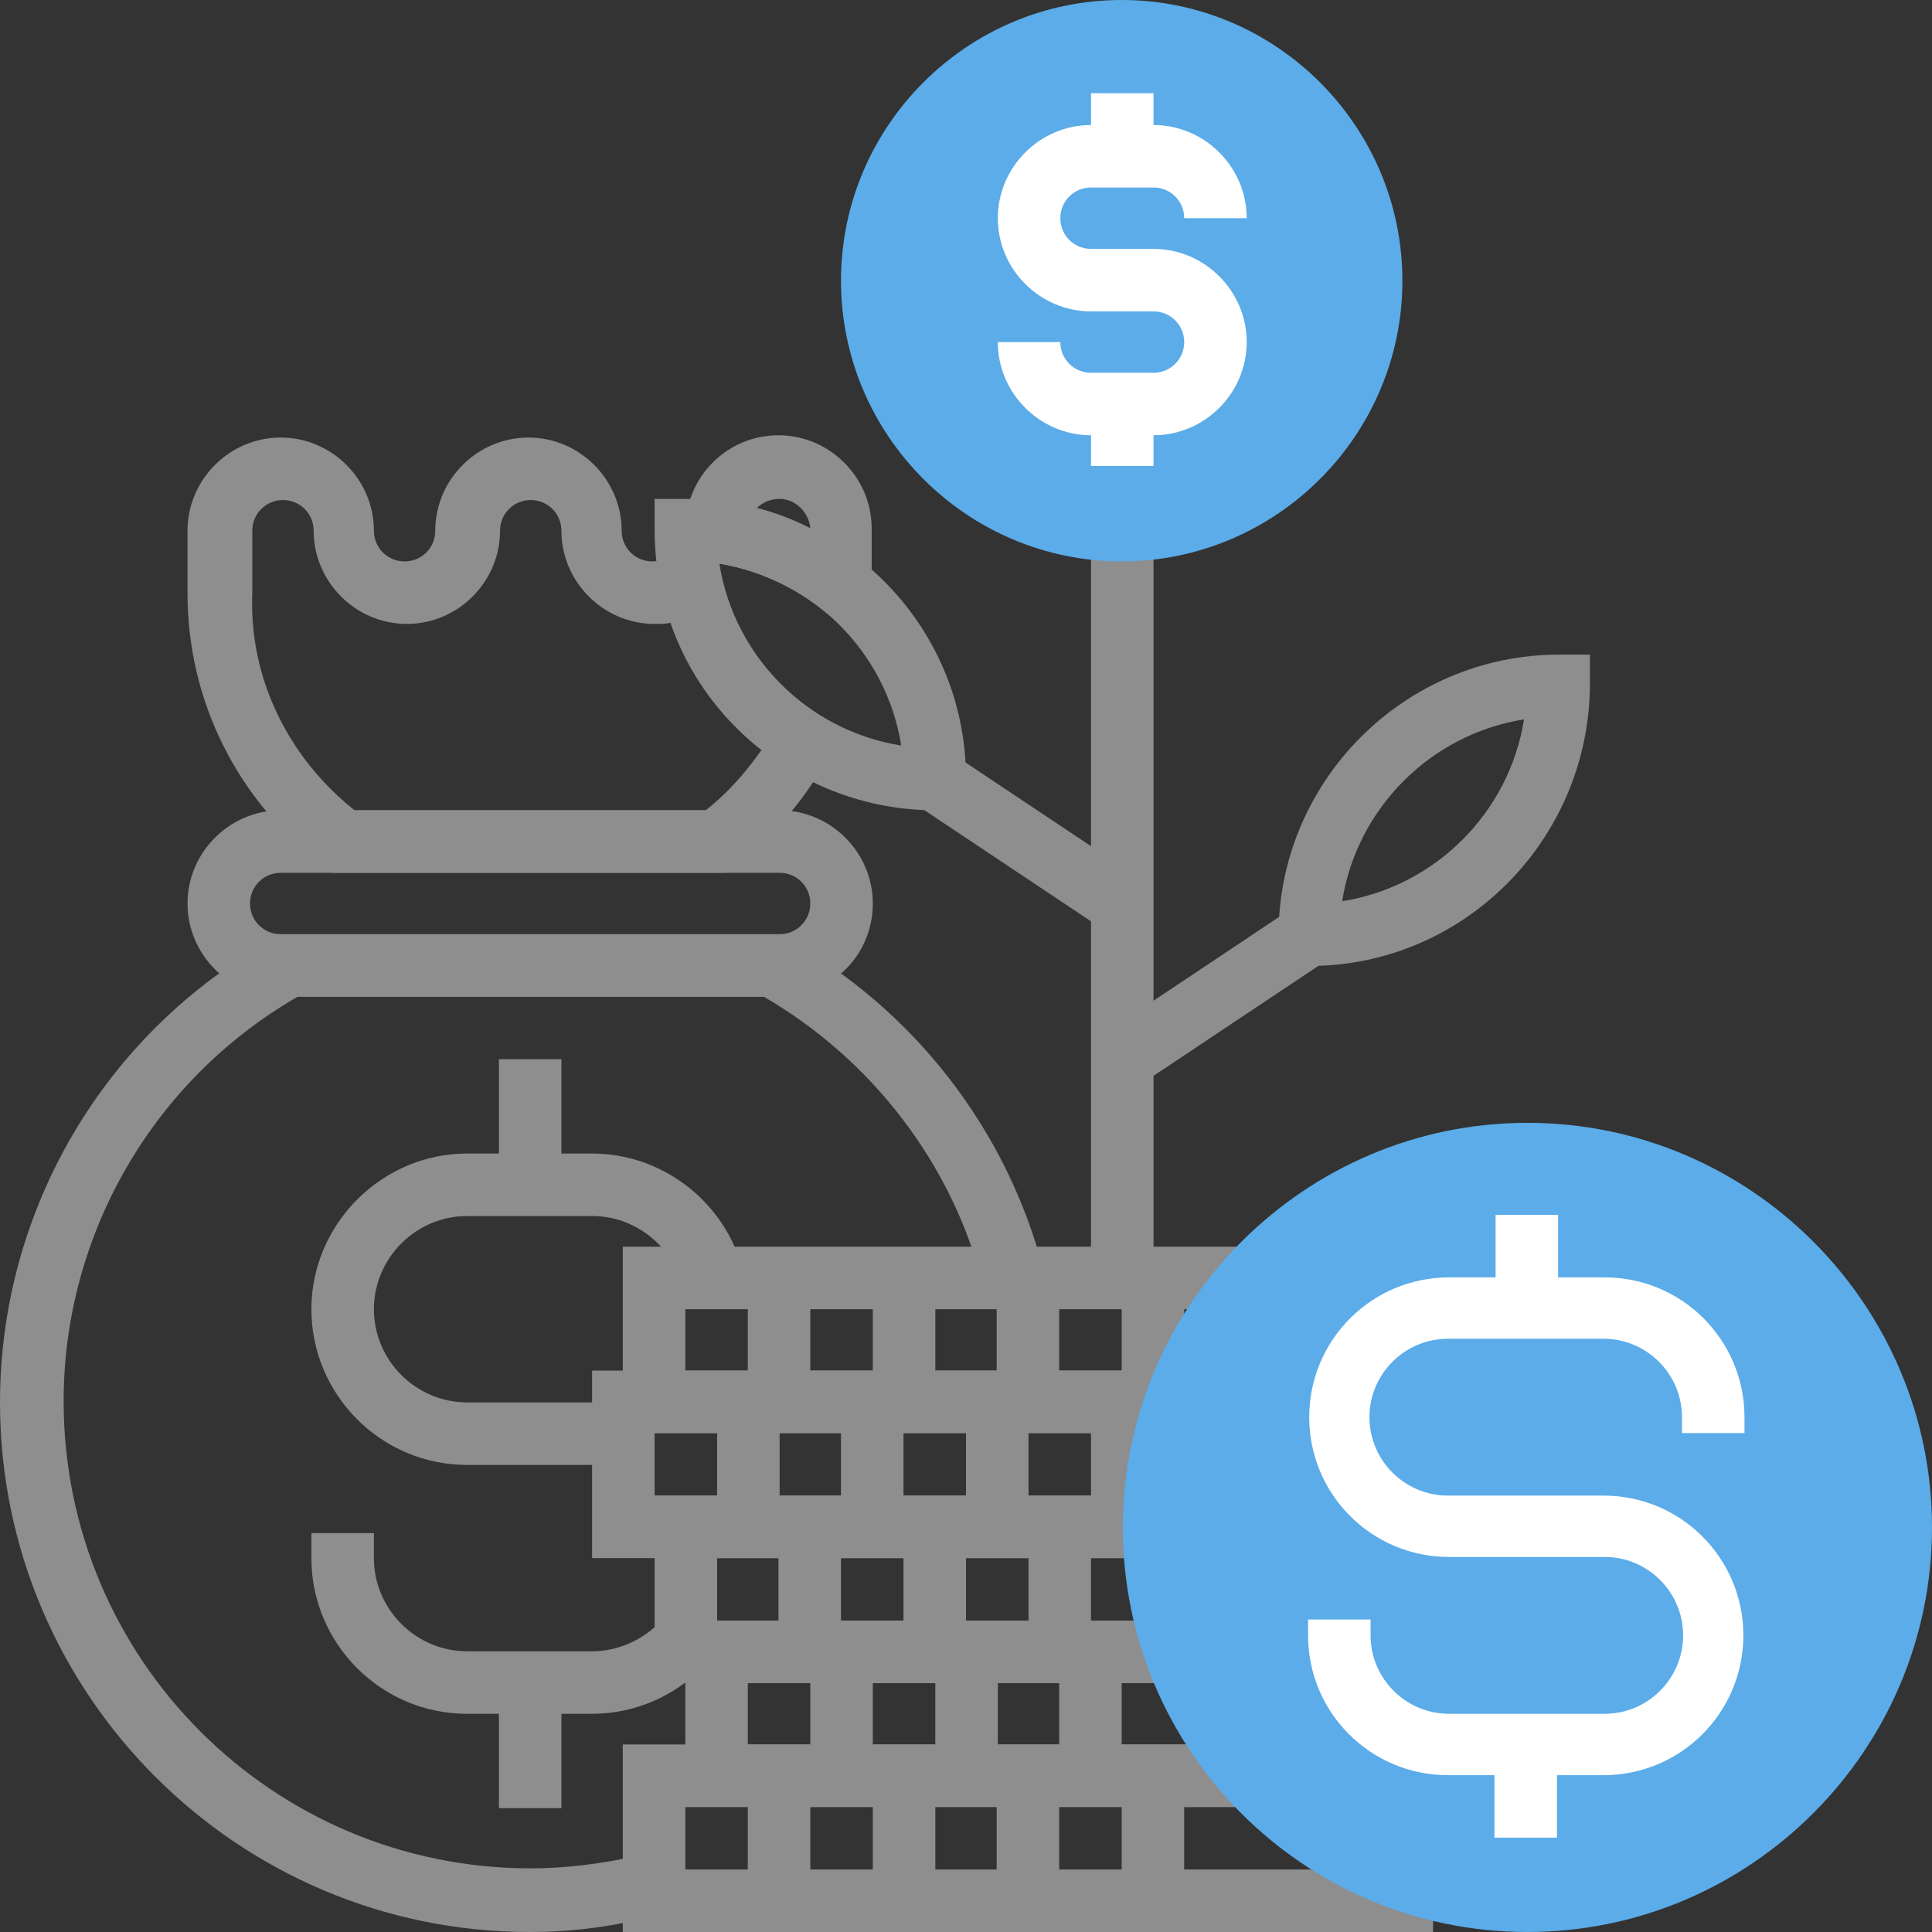 <?xml version="1.0" encoding="utf-8"?>
<!-- Generator: Adobe Illustrator 23.0.5, SVG Export Plug-In . SVG Version: 6.00 Build 0)  -->
<svg version="1.1" id="Layer_1" xmlns="http://www.w3.org/2000/svg" xmlns:xlink="http://www.w3.org/1999/xlink" x="0px" y="0px"
	 viewBox="0 0 170 170" style="enable-background:new 0 0 170 170;" xml:space="preserve">
<rect x="0" y="0" width="170" height="170" fill="#333333" stroke="none"/>
<style type="text/css">
	.st0{fill:#8E8E8E;}
	.st1{fill:#5bace9;}
	.st2{fill:#FFFFFF;}
</style>
<path class="st0" d="M46.6,170C20.9,170,0,149.1,0,123.4c0-16.9,9.2-32.6,24.1-40.8l0.6-0.3h43.9l0.6,0.3
	c11.2,6.2,19.4,16.8,22.6,29.1l-5.3,1.4c-2.7-10.7-9.8-19.9-19.3-25.4h-41c-12.7,7.3-20.6,20.9-20.6,35.6
	c0,22.7,18.4,41.1,41.1,41.1c3.1,0,6.2-0.4,9.4-1.1l1.3,5.3C53.7,169.6,50.1,170,46.6,170z"/>
<path class="st0" d="M52.1,150.8h-11c-7.6,0-13.7-6.2-13.7-13.7v-2.2h5.5v2.2c0,4.5,3.7,8.2,8.2,8.2h11c2.3,0,4.5-1,6.1-2.7l4,3.7
	C59.6,149.2,55.9,150.8,52.1,150.8z"/>
<path class="st0" d="M54,129.1c-0.6-0.1-1.2-0.2-1.9-0.2h-11c-7.6,0-13.7-6.2-13.7-13.7s6.2-13.7,13.7-13.7h11
	c6.1,0,11.5,4.1,13.2,10l-5.3,1.5c-1-3.5-4.2-6-7.9-6h-11c-4.5,0-8.2,3.7-8.2,8.2c0,4.5,3.7,8.2,8.2,8.2h11c1.1,0,2.1,0.1,3.1,0.4
	L54,129.1z"/>
<rect x="43.9" y="93.2" class="st0" width="5.5" height="11"/>
<rect x="43.9" y="148.1" class="st0" width="5.5" height="11"/>
<path class="st0" d="M76.8,57.2l-4.5-3.6c-2.8-2.2-6.1-3.6-9.6-4.1l-2.5-0.3l0.1-2.8c0.1-4.5,3.7-8.1,8.2-8.1c4.5,0,8.2,3.7,8.2,8.2
	V57.2z M66.6,44.7c1.6,0.4,3.2,1,4.7,1.8c-0.1-1.4-1.3-2.6-2.7-2.6C67.8,43.9,67.1,44.2,66.6,44.7z"/>
<path class="st0" d="M63.9,76.8H29.3l-0.7-0.5c-7.7-5.8-12.1-14.6-12.1-24.1v-5.5c0-4.5,3.7-8.2,8.2-8.2c4.5,0,8.2,3.7,8.2,8.2
	c0,1.5,1.2,2.7,2.7,2.7c1.5,0,2.7-1.2,2.7-2.7c0-4.5,3.7-8.2,8.2-8.2c4.5,0,8.2,3.7,8.2,8.2c0,1.5,1.2,2.7,2.7,2.7
	c0.7,0,1.3-0.3,1.6-0.5l3.4-2.5l0.9,4.1c1,5.1,4.2,9.6,8.6,12.4l2.2,1.4l-1.2,2.3c-2.1,3.8-5,7.2-8.4,9.7L63.9,76.8z M31.2,71.3
	h30.9c1.9-1.5,3.5-3.3,4.9-5.3c-3.7-2.9-6.5-6.8-8-11.2c-0.4,0.1-0.9,0.1-1.4,0.1c-4.5,0-8.2-3.7-8.2-8.2c0-1.5-1.2-2.7-2.7-2.7
	c-1.5,0-2.7,1.2-2.7,2.7c0,4.5-3.7,8.2-8.2,8.2c-4.5,0-8.2-3.7-8.2-8.2c0-1.5-1.2-2.7-2.7-2.7c-1.5,0-2.7,1.2-2.7,2.7v5.5
	C21.9,59.6,25.3,66.6,31.2,71.3z"/>
<path class="st0" d="M68.5,87.7H24.7c-4.5,0-8.2-3.7-8.2-8.2c0-4.5,3.7-8.2,8.2-8.2h43.9c4.5,0,8.2,3.7,8.2,8.2
	C76.8,84.1,73.1,87.7,68.5,87.7z M24.7,76.8c-1.5,0-2.7,1.2-2.7,2.7s1.2,2.7,2.7,2.7h43.9c1.5,0,2.7-1.2,2.7-2.7s-1.2-2.7-2.7-2.7
	H24.7z"/>
<rect x="96" y="46.6" class="st0" width="5.5" height="65.8"/>
<path class="st1" d="M98.7,49.4C85.1,49.4,74,38.3,74,24.7S85.1,0,98.7,0c13.6,0,24.7,11.1,24.7,24.7S112.3,49.4,98.7,49.4z"/>
<path class="st2" d="M101.5,21.9H96c-1.5,0-2.7-1.2-2.7-2.7s1.2-2.7,2.7-2.7h5.5c1.5,0,2.7,1.2,2.7,2.7h5.5c0-4.5-3.7-8.2-8.2-8.2
	V8.2H96V11c-4.5,0-8.2,3.7-8.2,8.2c0,4.5,3.7,8.2,8.2,8.2h5.5c1.5,0,2.7,1.2,2.7,2.7s-1.2,2.7-2.7,2.7H96c-1.5,0-2.7-1.2-2.7-2.7
	h-5.5c0,4.5,3.7,8.2,8.2,8.2v2.7h5.5v-2.7c4.5,0,8.2-3.7,8.2-8.2C109.7,25.6,106,21.9,101.5,21.9z"/>
<rect x="97" y="85" transform="matrix(0.832 -0.555 0.555 0.832 -30.711 74.057)" class="st0" width="19.8" height="5.5"/>
<path class="st0" d="M115.2,85h-2.7v-2.7c0-13.6,11.1-24.7,24.7-24.7h2.7v2.7C139.8,73.9,128.8,85,115.2,85z M134.1,63.3
	c-8.2,1.3-14.7,7.8-16,16C126.3,78,132.8,71.5,134.1,63.3z"/>
<rect x="87.7" y="64.1" transform="matrix(0.555 -0.832 0.832 0.555 -21.306 108.254)" class="st0" width="5.5" height="19.8"/>
<path class="st0" d="M85,71.3h-2.7c-13.6,0-24.7-11.1-24.7-24.7v-2.7h2.7C73.9,43.9,85,54.9,85,68.5V71.3z M63.3,49.6
	c1.3,8.2,7.8,14.7,16,16C78,57.4,71.5,50.9,63.3,49.6z"/>
<polygon class="st0" points="126.1,170 54.8,170 54.8,153.5 109.7,153.5 109.7,159 60.3,159 60.3,164.5 126.1,164.5 "/>
<rect x="65.8" y="156.3" class="st0" width="5.5" height="11"/>
<rect x="76.8" y="156.3" class="st0" width="5.5" height="11"/>
<rect x="87.7" y="156.3" class="st0" width="5.5" height="11"/>
<rect x="98.7" y="156.3" class="st0" width="5.5" height="11"/>
<polygon class="st0" points="109.7,159 60.3,159 60.3,142.6 104.2,142.6 104.2,148.1 65.8,148.1 65.8,153.5 109.7,153.5 "/>
<rect x="71.3" y="145.3" class="st0" width="5.5" height="11"/>
<rect x="82.3" y="145.3" class="st0" width="5.5" height="11"/>
<rect x="93.2" y="145.3" class="st0" width="5.5" height="11"/>
<polygon class="st0" points="104.2,148.1 57.6,148.1 57.6,131.6 101.5,131.6 101.5,137.1 63.1,137.1 63.1,142.6 104.2,142.6 "/>
<rect x="68.5" y="134.4" class="st0" width="5.5" height="11"/>
<rect x="79.5" y="134.4" class="st0" width="5.5" height="11"/>
<rect x="90.5" y="134.4" class="st0" width="5.5" height="11"/>
<polygon class="st0" points="101.5,137.1 52.1,137.1 52.1,120.6 104.2,120.6 104.2,126.1 57.6,126.1 57.6,131.6 101.5,131.6 "/>
<rect x="63.1" y="123.4" class="st0" width="5.5" height="11"/>
<rect x="74" y="123.4" class="st0" width="5.5" height="11"/>
<rect x="85" y="123.4" class="st0" width="5.5" height="11"/>
<rect x="96" y="123.4" class="st0" width="5.5" height="11"/>
<polygon class="st0" points="104.2,126.1 54.8,126.1 54.8,109.7 109.7,109.7 109.7,115.2 60.3,115.2 60.3,120.6 104.2,120.6 "/>
<rect x="65.8" y="112.4" class="st0" width="5.5" height="11"/>
<rect x="76.8" y="112.4" class="st0" width="5.5" height="11"/>
<rect x="87.7" y="112.4" class="st0" width="5.5" height="11"/>
<rect x="98.7" y="112.4" class="st0" width="5.5" height="11"/>
<path class="st1" d="M134.4,170c-19.7,0-35.6-16-35.6-35.6s16-35.6,35.6-35.6s35.6,16,35.6,35.6S154,170,134.4,170z"/>
<path class="st2" d="M153.5,126.1v-1.4c0-6.8-5.5-12.3-12.3-12.3h-4.1v-5.5h-5.5v5.5h-4.1c-6.8,0-12.3,5.5-12.3,12.3
	s5.5,12.3,12.3,12.3h13.7c3.8,0,6.9,3.1,6.9,6.9s-3.1,6.9-6.9,6.9h-13.7c-3.8,0-6.9-3.1-6.9-6.9v-1.4h-5.5v1.4
	c0,6.8,5.5,12.3,12.3,12.3h4.1v5.5h5.5v-5.5h4.1c6.8,0,12.3-5.5,12.3-12.3s-5.5-12.3-12.3-12.3h-13.7c-3.8,0-6.9-3.1-6.9-6.9
	c0-3.8,3.1-6.9,6.9-6.9h13.7c3.8,0,6.9,3.1,6.9,6.9v1.4H153.5z"/>
</svg>
